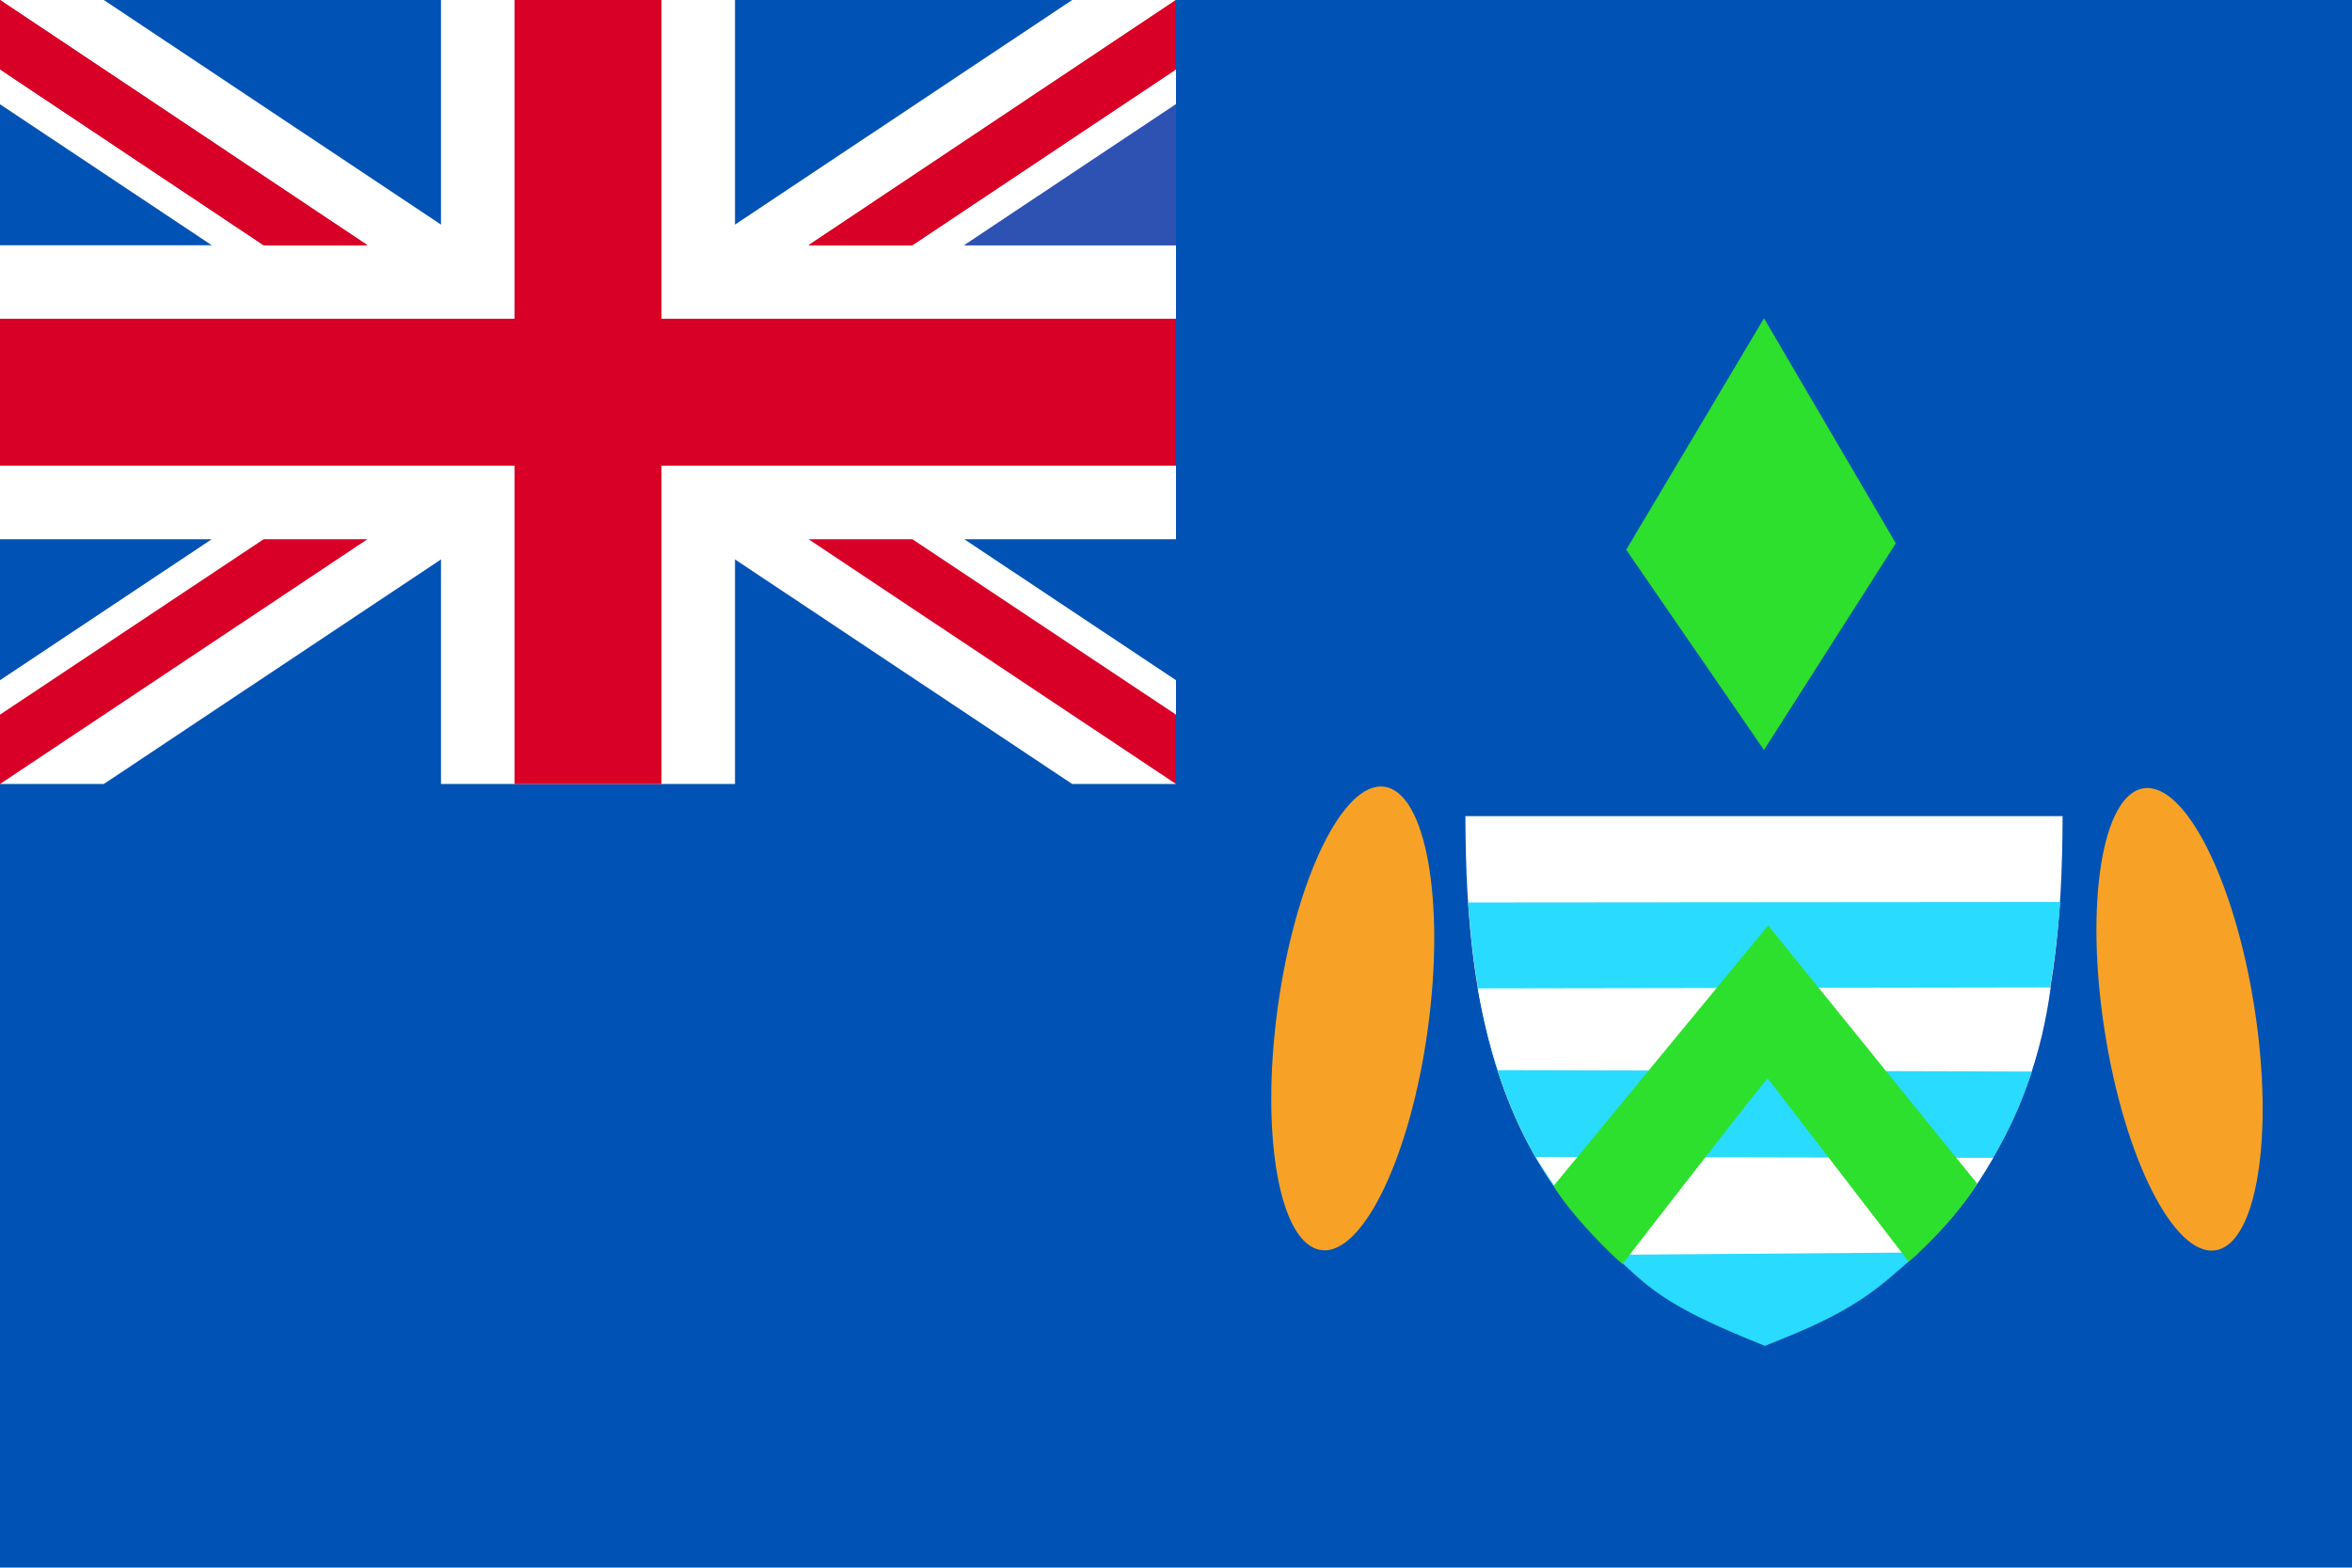 <?xml version="1.0" encoding="utf-8"?>
<svg version="1.1" xmlns="http://www.w3.org/2000/svg" viewBox="0 0 512 341.3">
<rect fill="#0052B4" width="512" height="341.3"/>
<polygon fill="#FFFFFF" points="256,0 256,117.4 209.9,117.4 256,148.1 256,170.7 233.4,170.7 160,121.8 160,170.7 96,170.7 96,121.8
	22.6,170.7 0,170.7 0,148.1 46.1,117.4 0,117.4 0,53.4 46.1,53.4 0,22.7 0,0 22.6,0 96,48.9 96,0 160,0 160,48.9 233.4,0 "/>
<g>
	<polygon fill="#D80027" points="144,0 112,0 112,69.4 0,69.4 0,101.4 112,101.4 112,170.7 144,170.7 144,101.4 256,101.4 256,69.4
		144,69.4 	"/>
	<polygon fill="#D80027" points="0,0 0,15.1 57.4,53.4 80,53.4 	"/>
	<polygon fill="#D80027" points="256,0 256,15.1 198.6,53.4 176,53.4 	"/>
</g>
<polygon fill="#2E52B2" points="256,22.7 256,53.4 209.9,53.4 "/>
<g>
	<polygon fill="#D80027" points="0,0 0,15.1 57.4,53.4 80,53.4 	"/>
	<polygon fill="#D80027" points="256,0 256,15.1 198.6,53.4 176,53.4 	"/>
</g>
<polygon fill="#2E52B2" points="256,22.7 256,53.4 209.9,53.4 "/>
<g>
	<polygon fill="#D80027" points="0,170.7 0,155.6 57.4,117.4 80,117.4 	"/>
	<polygon fill="#D80027" points="256,170.7 256,155.6 198.6,117.4 176,117.4 	"/>
</g>
<g>
	<path fill="#FFFFFF" d="M449,177.7c-0.1,44.4-7.2,92.1-65,114.9c-57.8-22.8-64.9-70.5-65-114.9L449,177.7L449,177.7z"/>
	<path fill="#29DBFF" d="M448.5,196.4c-3.2,39.5-14,76.3-64.5,96.2c-50.3-19.9-61.7-57.9-64.4-96.1"/>
	<path fill="#FFFFFF" d="M446.4,215c-3.6,27.5-18.9,60.5-62.4,77.6c-43.4-17.1-57.1-48.1-62.3-77.4"/>
	<path fill="#29DBFF" d="M442.3,233.3c-6.4,20-21.8,44.6-58.1,59.7c-36.2-14.3-51.1-38.2-58.2-60"/>
	<path fill="#FFFFFF" d="M433.9,252.1c-7.3,12.8-20,28.8-49.8,40.6c-31.1-13-42.3-28.6-49.8-40.8"/>
	<path fill="#29DBFF" d="M417.7,272.7c-9.2,8.1-13.6,12.7-33.5,20.3c-22.7-8.9-25.6-13.1-33-19.8"/>
	<path fill="#2DE02D" d="M384.8,234.8c-0.2-0.2-31.6,40.4-31.6,40.4c-2-1.5-11.3-10.7-15-17l46.7-56.7l45.5,56.2
		c-4.4,7.3-12.9,15.4-14.9,17"/>
</g>
<polygon fill="#2DE02D" points="384,69.3 354,119.7 384,163.3 412.7,118.3 "/>
<ellipse transform="matrix(0.988 -0.154 0.154 0.988 -28.521 75.769)" fill="#F7A226" cx="474.5" cy="221.9" rx="16.5" ry="50.9"/>
<ellipse transform="matrix(0.135 -0.991 0.991 0.135 34.816 483.632)" fill="#F7A226" cx="294.5" cy="221.9" rx="50.9" ry="16.5"/>
</svg>